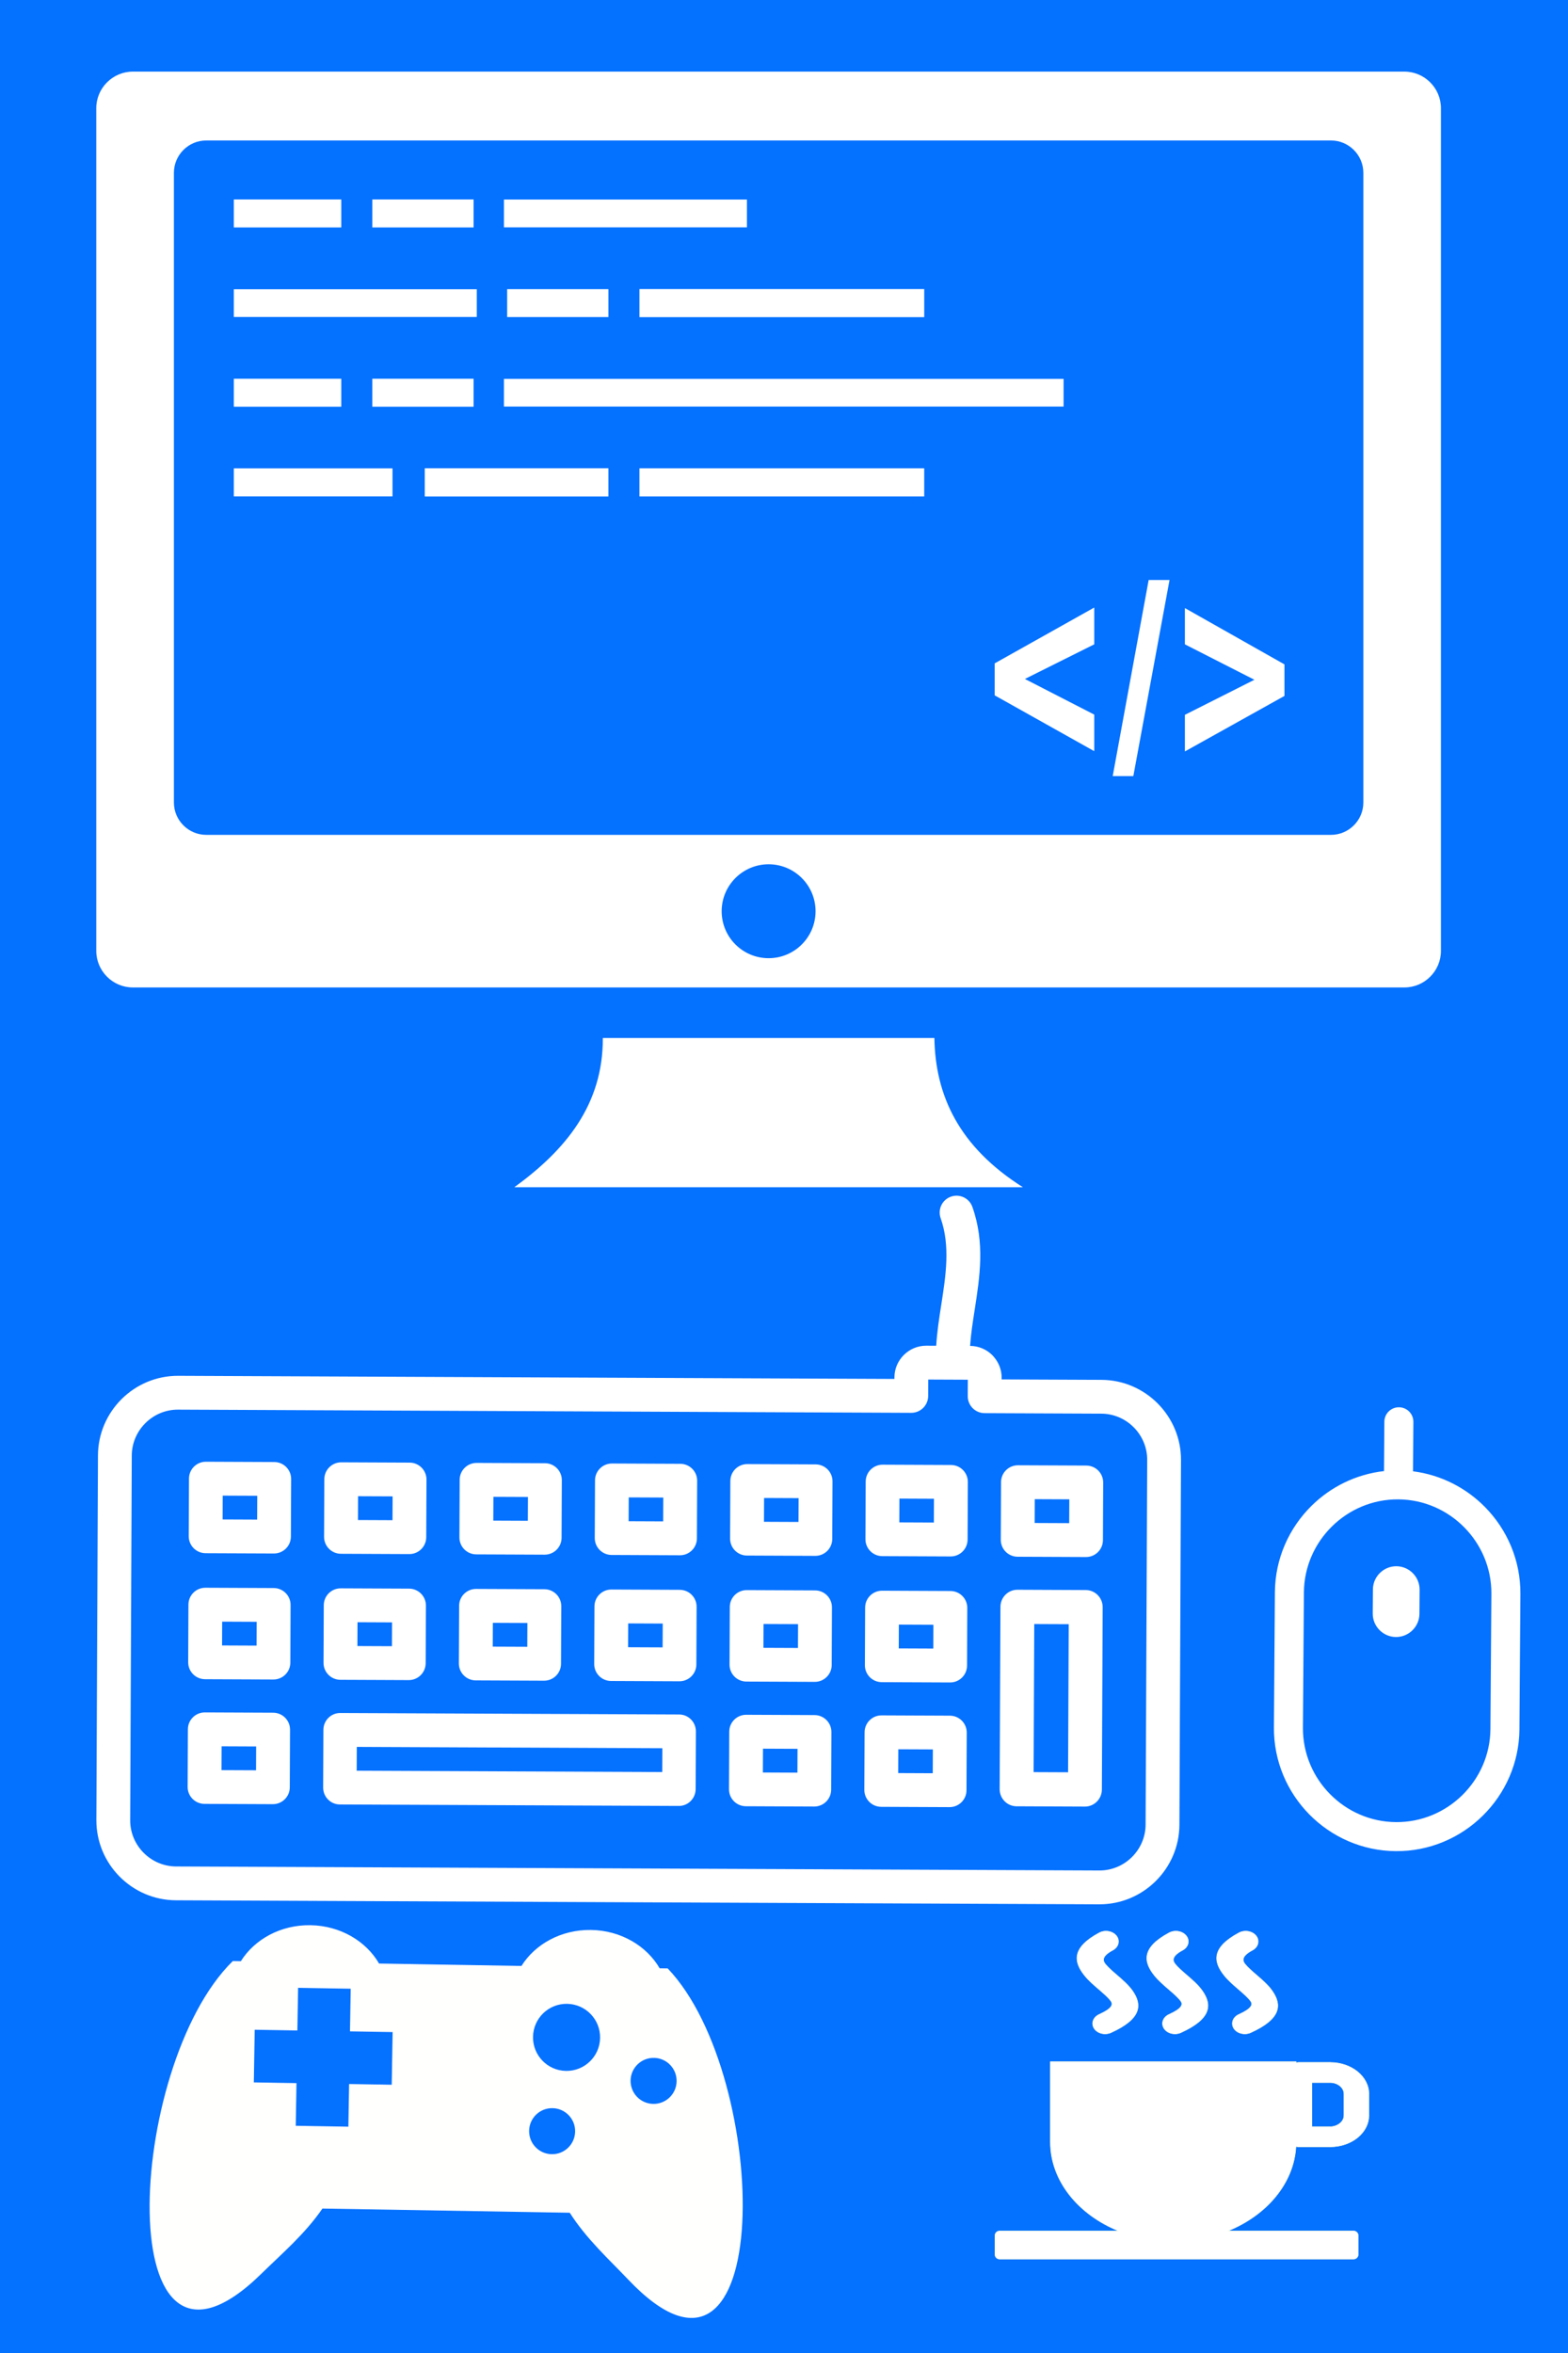 <?xml version="1.0" encoding="UTF-8" standalone="no"?>
<!-- Created with Inkscape (http://www.inkscape.org/) -->

<svg
   xmlns:dc="http://purl.org/dc/elements/1.1/"
   xmlns:cc="http://creativecommons.org/ns#"
   xmlns:rdf="http://www.w3.org/1999/02/22-rdf-syntax-ns#"
   xmlns:svg="http://www.w3.org/2000/svg"
   xmlns="http://www.w3.org/2000/svg"
   xmlns:sodipodi="http://sodipodi.sourceforge.net/DTD/sodipodi-0.dtd"
   xmlns:inkscape="http://www.inkscape.org/namespaces/inkscape"
   width="300mm"
   height="450mm"
   viewBox="0 0 300 450"
   version="1.1"
   id="svg888"
   inkscape:version="0.92.4 (5da689c313, 2019-01-14)"
   sodipodi:docname="workspace.svg">
  <rect x="0" y="0" width="300" height="450" fill="#333333" stroke="none"/>
  <defs
     id="defs882" />
  <sodipodi:namedview
     id="base"
     pagecolor="#ffffff"
     bordercolor="#666666"
     borderopacity="1.0"
     inkscape:pageopacity="0.0"
     inkscape:pageshadow="2"
     inkscape:zoom="0.22627417"
     inkscape:cx="723.25745"
     inkscape:cy="794.26137"
     inkscape:document-units="mm"
     inkscape:current-layer="layer1"
     showgrid="true"
     inkscape:window-width="1920"
     inkscape:window-height="1017"
     inkscape:window-x="1672"
     inkscape:window-y="-8"
     inkscape:window-maximized="1" />
  <g
     inkscape:label="Layer 1"
     inkscape:groupmode="layer"
     id="layer1"
     transform="translate(0,153)">
    <rect
       style="fill:#0471ff;fill-opacity:1;stroke:#fffffc;stroke-width:4.165;stroke-miterlimit:4;stroke-dasharray:none;stroke-opacity:1"
       id="rect5142"
       width="314.912"
       height="464.709"
       x="-7.299"
       y="-160.659"
       ry="0" />
    <g
       style="clip-rule:evenodd;fill:#fffffe;fill-opacity:1;fill-rule:evenodd;stroke:#ffffff;stroke-opacity:1;image-rendering:optimizeQuality;shape-rendering:geometricPrecision;text-rendering:geometricPrecision"
       id="g5173"
       transform="matrix(0.177,0.003,-0.003,0.177,29.96,194.968)">
      <path
         id="path5162"
         d="m 121.62,487.955 c 21.036,-21.39 45.922,-43.146 64.442,-71.233 h 267.877 c 18.531,28.087 43.418,49.843 64.453,71.233 161.222,164.152 150.344,-220.396 36.438,-335.933 h -8.776 c -14.315,-23.93 -42.272,-40.146 -74.41,-40.146 -32.115,0 -60.072,16.216 -74.399,40.146 H 242.767 c -14.327,-23.93 -42.296,-40.146 -74.422,-40.146 -32.138,0 -60.072,16.216 -74.41,40.146 H 85.17 C -28.724,267.559 -39.602,652.107 121.62,487.955 Z M 155.494,178.75 h 57.875 v 46.075 h 46.087 v 57.887 H 213.37 v 46.099 h -57.875 v -46.1 h -46.11 v -57.886 h 46.11 V 178.75 Z m 277.633,125.317 c 14.008,0 25.37,11.35 25.37,25.359 0,14.031 -11.362,25.394 -25.37,25.394 -14.008,0 -25.37,-11.363 -25.37,-25.394 0,-14.008 11.362,-25.359 25.37,-25.359 z m 13.867,-112.962 c 20.303,0 36.768,16.441 36.768,36.745 0,20.291 -16.465,36.732 -36.768,36.732 -20.292,0 -36.733,-16.44 -36.733,-36.732 0,-20.304 16.441,-36.745 36.733,-36.745 z m 94.89,56.776 c 14.009,0 25.36,11.363 25.36,25.37 0,14.009 -11.351,25.36 -25.36,25.36 -14.02,0 -25.393,-11.351 -25.393,-25.36 0,-14.007 11.374,-25.37 25.394,-25.37 z"
         inkscape:connector-curvature="0"
         style="fill:#fffffe;fill-opacity:1;stroke:#ffffff;stroke-opacity:1" />
    </g>
    <g
       style="clip-rule:evenodd;fill:#ffffff;fill-opacity:1;fill-rule:evenodd;stroke:#ffffcd;stroke-opacity:1;image-rendering:optimizeQuality;shape-rendering:geometricPrecision;text-rendering:geometricPrecision"
       id="g5196"
       transform="matrix(6.2163869e-4,2.7090374e-6,-2.7090374e-6,6.2163869e-4,18.963,74.955)">
      <path
         id="path5185"
         d="m 257848,46194 c 221,-4205 855,-8393 1496,-12630 1352,-8940 2742,-18124 -310,-26633 -965,-2694 436,-5660 3130,-6626 2694,-965 5660,436 6626,3130 3960,11041 2378,21497 839,31674 -570,3771 -1135,7500 -1357,11085 h 12 c 2684,0 5119,1097 6880,2858 138,138 266,281 385,430 1537,1730 2474,3995 2474,6452 v 524 h 30726 c 6767,0 12915,2765 17368,7219 4454,4454 7219,10602 7219,17368 v 112180 c 0,6767 -2764,12915 -7218,17369 -4453,4453 -10601,7218 -17369,7218 H 24588 c -6767,0 -12915,-2765 -17369,-7218 C 2765,206140 1,199992 1,193225 V 81045 C 1,74278 2766,68130 7219,63676 11672,59222 17820,56458 24588,56458 h 220441 v -524 c 0,-2659 1094,-5089 2857,-6862 l 10,-10 10,-10 9,-8 c 1772,-1758 4198,-2849 6854,-2849 h 3081 z m -7617,20669 H 24587 c -3894,0 -7439,1597 -10011,4170 -2573,2572 -4170,6117 -4170,10011 v 112180 c 0,3894 1597,7439 4170,10011 2572,2572 6117,4170 10011,4170 h 284161 c 3894,0 7439,-1597 10011,-4170 2573,-2573 4170,-6117 4170,-10011 V 81044 c 0,-3893 -1598,-7438 -4170,-10011 -2572,-2573 -6117,-4170 -10010,-4170 h -35929 c -2873,0 -5203,-2330 -5203,-5203 v -5061 h -12182 v 5061 c 0,2873 -2330,5203 -5203,5203 z M 33248,82852 h 21034 c 2873,0 5203,2330 5203,5203 v 17734 c 0,2873 -2330,5203 -5203,5203 H 33248 c -2873,0 -5203,-2330 -5203,-5203 V 88055 c 0,-2873 2330,-5203 5203,-5203 z M 49079,93258 H 38451 v 7328 H 49079 Z M 74903,82852 h 21034 c 2873,0 5203,2330 5203,5203 v 17734 c 0,2873 -2330,5203 -5203,5203 H 74903 c -2873,0 -5203,-2330 -5203,-5203 V 88055 c 0,-2873 2330,-5203 5203,-5203 z M 90734,93258 H 80105 v 7328 h 10629 z m 25824,-10406 h 21034 c 2873,0 5203,2330 5203,5203 v 17734 c 0,2873 -2330,5203 -5203,5203 h -21034 c -2873,0 -5203,-2330 -5203,-5203 V 88055 c 0,-2873 2330,-5203 5203,-5203 z m 15831,10406 h -10628 v 7328 h 10628 z m 25824,-10406 h 21034 c 2873,0 5203,2330 5203,5203 v 17734 c 0,2873 -2330,5203 -5203,5203 h -21034 c -2873,0 -5203,-2330 -5203,-5203 V 88055 c 0,-2873 2330,-5203 5203,-5203 z m 15831,10406 h -10628 v 7328 h 10628 z m 25824,-10406 h 21034 c 2873,0 5203,2330 5203,5203 v 17734 c 0,2873 -2330,5203 -5203,5203 h -21034 c -2873,0 -5203,-2330 -5203,-5203 V 88055 c 0,-2873 2330,-5203 5203,-5203 z m 15831,10406 h -10628 v 7328 h 10628 z m 25824,-10406 h 21034 c 2873,0 5203,2330 5203,5203 v 17734 c 0,2873 -2330,5203 -5203,5203 h -21034 c -2873,0 -5203,-2330 -5203,-5203 V 88055 c 0,-2873 2330,-5203 5203,-5203 z m 15831,10406 h -10629 v 7328 h 10629 z m 25824,-10406 h 21034 c 2873,0 5203,2330 5203,5203 v 17734 c 0,2873 -2330,5203 -5203,5203 h -21034 c -2873,0 -5203,-2330 -5203,-5203 V 88055 c 0,-2873 2330,-5203 5203,-5203 z m 15831,10406 h -10629 v 7328 h 10629 z m -15831,27887 h 21034 c 2879,0 5213,2358 5213,5266 v 56089 c 0,2908 -2334,5266 -5213,5266 h -21034 c -2879,0 -5213,-2358 -5213,-5266 v -56089 c 0,-2908 2334,-5266 5213,-5266 z m 15821,10531 h -10607 v 45558 h 10607 z M 33247,121620 h 21034 c 2873,0 5203,2330 5203,5203 v 17734 c 0,2873 -2330,5203 -5203,5203 H 33247 c -2873,0 -5203,-2330 -5203,-5203 v -17734 c 0,-2873 2330,-5203 5203,-5203 z m 15831,10406 H 38450 v 7328 h 10628 z m 25824,-10406 h 21034 c 2873,0 5203,2330 5203,5203 v 17734 c 0,2873 -2330,5203 -5203,5203 H 74902 c -2873,0 -5203,-2330 -5203,-5203 v -17734 c 0,-2873 2330,-5203 5203,-5203 z m 15831,10406 H 80104 v 7328 h 10629 z m 25824,-10406 h 21034 c 2873,0 5203,2330 5203,5203 v 17734 c 0,2873 -2330,5203 -5203,5203 h -21034 c -2873,0 -5203,-2330 -5203,-5203 v -17734 c 0,-2873 2330,-5203 5203,-5203 z m 15831,10406 h -10628 v 7328 h 10628 z m 25824,-10406 h 21034 c 2873,0 5203,2330 5203,5203 v 17734 c 0,2873 -2330,5203 -5203,5203 h -21034 c -2873,0 -5203,-2330 -5203,-5203 v -17734 c 0,-2873 2330,-5203 5203,-5203 z m 15831,10406 h -10628 v 7328 h 10628 z m 25824,-10406 h 21034 c 2873,0 5203,2330 5203,5203 v 17734 c 0,2873 -2330,5203 -5203,5203 h -21034 c -2873,0 -5203,-2330 -5203,-5203 v -17734 c 0,-2873 2330,-5203 5203,-5203 z m 15831,10406 h -10628 v 7328 h 10628 z m 25824,-10406 h 21034 c 2873,0 5203,2330 5203,5203 v 17734 c 0,2873 -2330,5203 -5203,5203 h -21034 c -2873,0 -5203,-2330 -5203,-5203 v -17734 c 0,-2873 2330,-5203 5203,-5203 z m 15831,10406 h -10629 v 7328 h 10629 z M 33245,159975 h 21034 c 2873,0 5203,2330 5203,5203 v 17734 c 0,2873 -2330,5203 -5203,5203 H 33245 c -2873,0 -5203,-2330 -5203,-5203 v -17734 c 0,-2873 2330,-5203 5203,-5203 z m 15831,10406 H 38448 v 7328 h 10628 z m 25824,-10406 h 104343 c 2845,0 5151,2330 5151,5203 v 17734 c 0,2873 -2306,5203 -5151,5203 H 74900 c -2844,0 -5151,-2330 -5151,-5203 v -17734 c 0,-2873 2306,-5203 5151,-5203 z m 99192,10406 H 80051 v 7328 h 94041 z m 25774,-10406 h 21034 c 2873,0 5203,2330 5203,5203 v 17734 c 0,2873 -2330,5203 -5203,5203 h -21034 c -2873,0 -5203,-2330 -5203,-5203 v -17734 c 0,-2873 2330,-5203 5203,-5203 z m 15831,10406 h -10628 v 7328 h 10628 z m 25824,-10406 h 21034 c 2873,0 5203,2330 5203,5203 v 17734 c 0,2873 -2330,5203 -5203,5203 h -21034 c -2873,0 -5203,-2330 -5203,-5203 v -17734 c 0,-2873 2330,-5203 5203,-5203 z m 15831,10406 h -10629 v 7328 h 10629 z"
         inkscape:connector-curvature="0"
         style="fill:#ffffff;fill-opacity:1;fill-rule:nonzero;stroke:#ffffcd;stroke-opacity:1" />
    </g>
    <g
       style="clip-rule:evenodd;fill:#ffffff;fill-opacity:1;fill-rule:evenodd;stroke:#ffffff;stroke-opacity:1;image-rendering:optimizeQuality;shape-rendering:geometricPrecision;text-rendering:geometricPrecision"
       id="g5219"
       transform="matrix(1.4462422e-4,-1.4257278e-4,1.4257294e-4,1.446244e-4,219.461,162.507)">
      <path
         id="path5208"
         d="m 296420,56243 c 16437,20876 24657,46211 24657,71541 0,29635 -11250,59279 -33749,81778 l -90024,90024 c -22499,22499 -52143,33748 -81777,33748 -29634,0 -59279,-11250 -81778,-33749 C 11250,277086 1,247441 0,217807 0,188172 11249,158529 33748,136030 l 90024,-90024 c 22499,-22499 52143,-33749 81778,-33749 25330,0 50665,8220 71541,24657 L 310002,4004 c 5337,-5337 13991,-5337 19329,0 5337,5337 5337,13992 0,19329 l -32910,32911 z m -73902,52687 c 8555,8555 8555,22553 0,31108 l -16025,16025 c -8555,8555 -22553,8555 -31108,0 -8555,-8555 -8555,-22552 0,-31107 l 16025,-16025 c 8555,-8555 22553,-8555 31108,0 z m 71227,18854 c 0,-22646 -8582,-45285 -25746,-62449 -17164,-17164 -39803,-25746 -62449,-25746 -22646,0 -45285,8582 -62449,25746 l -90024,90024 c -17163,17163 -25745,39802 -25745,62448 0,22646 8583,45285 25746,62449 17163,17163 39803,25746 62449,25746 22646,0 45285,-8582 62448,-25745 l 90024,-90024 c 17164,-17164 25746,-39803 25746,-62449 z"
         inkscape:connector-curvature="0"
         style="fill:#ffffff;fill-opacity:1;fill-rule:nonzero;stroke:#ffffff;stroke-opacity:1" />
    </g>
    <g
       style="clip-rule:evenodd;fill:#ffffff;fill-opacity:1;fill-rule:evenodd;stroke:#ffffff;stroke-opacity:1;image-rendering:optimizeQuality;shape-rendering:geometricPrecision;text-rendering:geometricPrecision"
       id="g5242"
       transform="matrix(7.7179819e-4,0,0,7.7179819e-4,18.422,-139.305)">
      <path
         id="path5231"
         d="m 9055,2 h 315224 c 4982,0 9055,4077 9055,9053 v 208830 c 0,4983 -4073,9055 -9055,9055 H 9055 C 4079,226940 0,222868 0,217885 V 9055 C 0,4079 4079,0 9055,0 Z m 25037,31674 h 26646 v 6933 H 34092 Z m 39339,73587 H 34092 v -6960 h 39339 z m 53528,15 H 81429 v -6990 h 45530 z m 78284,-5 h -70598 v -6980 h 70598 z M 101056,76140 h 138733 v 6858 H 101056 Z m -32631,-37 h 25109 v 6933 H 68425 Z m -34333,0 h 26646 v 6933 H 34092 Z M 94329,60804 H 34092 v -6896 h 60237 z m 32631,19 h -25109 v -6933 h 25109 z m 78284,23 h -70598 v -6980 h 70598 z M 101057,31695 h 60237 v 6896 h -60237 z m -32631,-19 h 25109 v 6933 H 68426 Z m 178966,136716 -24685,-13835 v -7924 l 24685,-13834 v 9117 l -17191,8580 17191,8832 v 9063 z m 4576,6173 8912,-48595 h 5176 l -8974,48595 z m 17893,-6107 v -9074 l 17232,-8690 -17232,-8777 v -8986 l 24685,13954 v 7815 l -24685,13757 z m -144285,71002 h 82191 c 220,14228 6065,26950 21943,36984 H 103632 c 12691,-9220 21992,-20406 21943,-36984 h 2 z m 41093,-43043 c 6421,0 11637,5211 11637,11640 0,6422 -5217,11632 -11637,11632 -6423,0 -11640,-5211 -11640,-11632 0,-6429 5217,-11640 11640,-11640 z M 27254,17067 h 278829 c 4409,0 8016,3604 8016,8010 v 156041 c 0,4406 -3612,8009 -8016,8009 H 27254 c -4406,0 -8010,-3604 -8010,-8009 V 25075 c 0,-4409 3604,-8010 8010,-8010 z"
         inkscape:connector-curvature="0"
         style="fill:#ffffff;fill-opacity:1;stroke:#ffffff;stroke-opacity:1" />
    </g>
    <g
       style="clip-rule:evenodd;fill:#ffffff;fill-opacity:1;fill-rule:evenodd;stroke:#ffffe0;stroke-opacity:1;image-rendering:optimizeQuality;shape-rendering:geometricPrecision;text-rendering:geometricPrecision"
       id="g5265"
       transform="matrix(0.121,0,0,0.098,187.421,216.32)">
      <path
         id="path5254"
         d="m 554.192,295.598 h -28.831 v 85.997 h 28.914 v 0.083 c 5.917,-0.012 11.397,-2.528 15.425,-6.555 l 0.744,-0.685 c 3.532,-3.886 5.717,-9.012 5.752,-14.564 h -0.07 v -0.165 h 0.07 v -42.213 h -0.07 v -0.083 h 0.07 c -0.012,-5.964 -2.48,-11.433 -6.472,-15.402 -3.98,-3.968 -9.426,-6.437 -15.367,-6.484 v 0.07 h -0.165 z M 189.333,3.201 c 9.118,-6.024 21.26,-3.295 27.107,6.095 5.846,9.39 3.2,21.921 -5.918,27.945 -16.618,10.984 -16.7,19.524 -11.61,27.213 4.382,6.638 11.15,13.842 17.882,21 9.343,9.945 18.673,19.878 25.122,31.394 15.249,27.237 13.926,54.331 -34.11,81.214 -9.485,5.327 -21.402,1.712 -26.564,-8.08 -5.161,-9.802 -1.653,-22.074 7.831,-27.401 20.067,-11.22 22.583,-19.04 18.898,-25.63 -3.839,-6.85 -11.551,-15.071 -19.288,-23.292 C 180.699,105.167 172.668,96.616 166.49,87.261 148.525,60.095 145.301,32.304 189.333,3.201 Z m 220.881,0 c 9.118,-6.024 21.26,-3.295 27.107,6.095 5.846,9.39 3.2,21.921 -5.918,27.945 -16.63,10.984 -16.689,19.524 -11.622,27.213 4.382,6.638 11.162,13.842 17.882,21 9.343,9.945 18.685,19.878 25.123,31.394 15.248,27.248 13.949,54.331 -34.087,81.214 -9.497,5.327 -21.402,1.712 -26.564,-8.08 -5.161,-9.802 -1.653,-22.074 7.831,-27.401 20.055,-11.22 22.571,-19.028 18.874,-25.63 -3.827,-6.85 -11.551,-15.071 -19.276,-23.292 -7.984,-8.492 -16.015,-17.043 -22.193,-26.398 -17.965,-27.19 -21.2,-54.945 22.843,-84.06 z m -110.423,0 c 9.118,-6.024 21.237,-3.295 27.095,6.095 5.846,9.39 3.2,21.921 -5.918,27.945 -16.618,10.984 -16.7,19.524 -11.61,27.213 4.382,6.638 11.138,13.842 17.87,21 9.343,9.945 18.674,19.878 25.123,31.394 15.248,27.237 13.937,54.343 -34.075,81.214 -9.497,5.327 -21.402,1.712 -26.564,-8.08 -5.173,-9.802 -1.665,-22.074 7.831,-27.401 20.044,-11.22 22.548,-19.04 18.874,-25.63 C 314.59,130.101 306.866,121.88 299.13,113.659 291.157,105.167 283.114,96.616 276.936,87.261 258.972,60.095 255.759,32.304 299.791,3.201 Z M 31.807,585.114 H 219.912 C 156.096,553.2 111.982,487.188 111.982,411.313 V 254.78 h 388.422 v 2.043 c 1.665,-0.46 3.437,-0.673 5.244,-0.673 h 48.721 v 0.083 h 0.083 c 16.748,0.047 31.984,6.897 43.004,17.905 11.103,11.068 18.024,26.398 18.048,43.277 h 0.07 v 0.082 h -0.07 v 41.47 l 0.012,0.743 h 0.059 v 0.166 h -0.071 v 0.082 c -0.06,16.052 -6.355,30.721 -16.56,41.6 -0.401,0.507 -0.873,0.98 -1.346,1.452 -11.043,11.032 -26.386,17.93 -43.311,17.953 v 0.083 h -48.639 c -1.89,0 -3.744,-0.307 -5.48,-0.803 -3.307,72.071 -46.347,134.21 -107.635,164.872 h 198.676 c 4.051,0 7.37,3.956 7.37,8.834 v 37.23 c 0,4.877 -3.319,8.822 -7.37,8.822 H 31.808 c -4.063,0 -7.382,-3.945 -7.382,-8.823 V 593.95 c 0,-4.878 3.319,-8.834 7.382,-8.834 z"
         inkscape:connector-curvature="0"
         style="fill:#ffffff;fill-opacity:1;stroke:#ffffe0;stroke-opacity:1" />
    </g>
  </g>
</svg>
